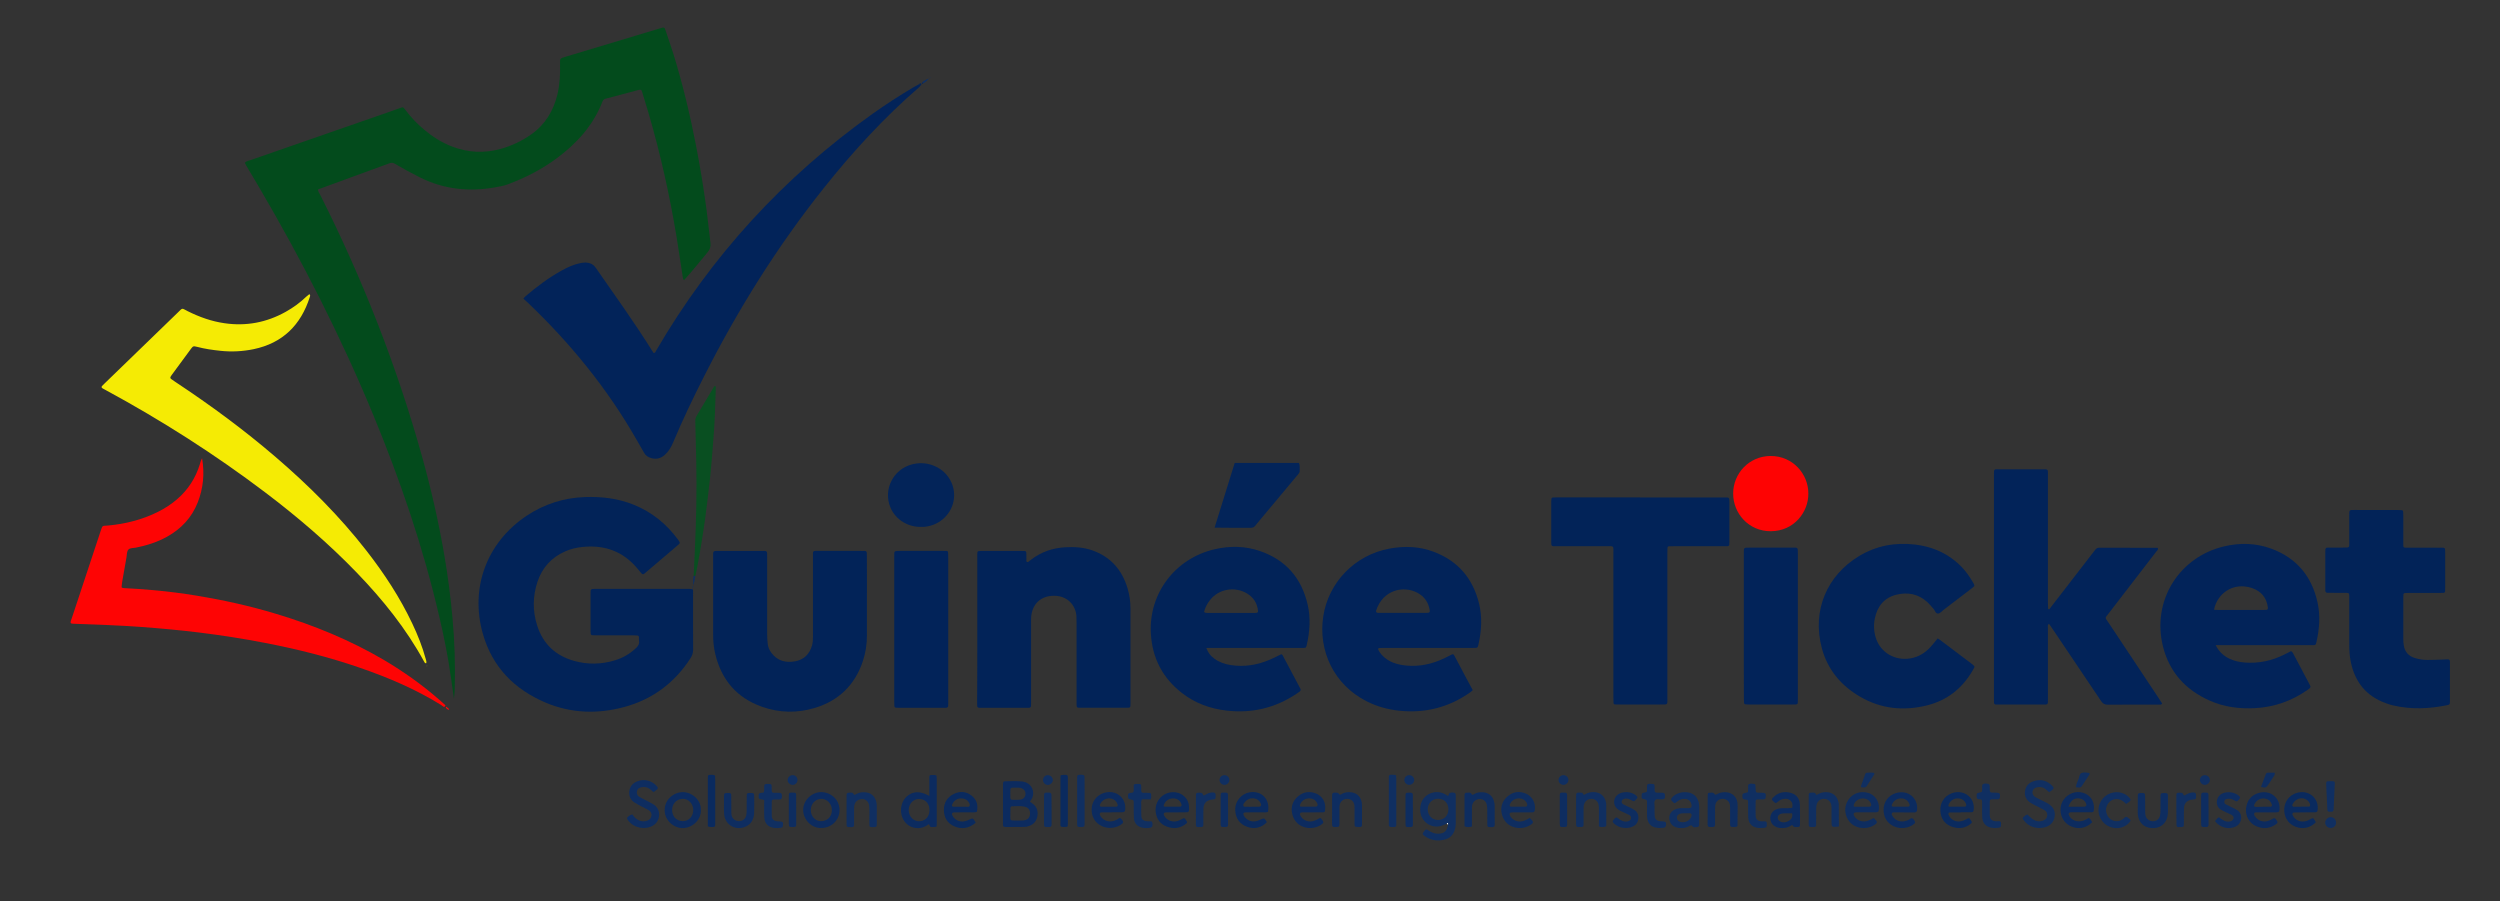 <?xml version="1.0" encoding="utf-8"?>
<!-- Generator: Adobe Illustrator 27.0.0, SVG Export Plug-In . SVG Version: 6.00 Build 0)  -->
<svg version="1.1" id="Calque_1" xmlns="http://www.w3.org/2000/svg" xmlns:xlink="http://www.w3.org/1999/xlink" x="0px" y="0px"
	 viewBox="0 0 391.41 141.1" style="enable-background:new 0 0 391.41 141.1;" xml:space="preserve">
<rect x="0" y="0" width="391.41" height="141.1" fill="#333333" stroke="none"/>
<style type="text/css">
	.st0{fill:#034B1C;}
	.st1{fill:#022358;}
	.st2{fill:#022359;}
	.st3{fill:#F5EB04;}
	.st4{fill:#FE0404;}
	.st5{fill:#FE0303;}
	.st6{fill:#032459;}
	.st7{fill:#094F21;}
	.st8{fill:#102F61;}
	.st9{fill:#0C2B5F;}
	.st10{fill:#0E2D60;}
	.st11{fill:#0A2A5E;}
	.st12{fill:#FFFFFF;}
</style>
<g>
	<path class="st0" d="M49.79,29.67c0.01,0.32,0.2,0.55,0.33,0.81c6.64,13.17,12.01,26.83,15.97,41.04c1.42,5.1,2.6,10.27,3.49,15.49
		c0.54,3.18,0.96,6.37,1.25,9.59c0.34,3.69,0.47,7.39,0.37,11.1c-0.01,0.57-0.05,1.13-0.13,1.71c-0.15-1.07-0.3-2.14-0.45-3.21
		c-0.45-3.26-1.1-6.48-1.85-9.68c-2.52-10.84-6.1-21.33-10.35-31.6c-5.08-12.28-11.11-24.1-17.83-35.56
		c-0.68-1.16-1.37-2.3-2.05-3.46c-0.08-0.14-0.14-0.28-0.21-0.42c0.27-0.29,0.64-0.33,0.97-0.44c7.23-2.52,14.46-5.03,21.69-7.54
		c0.48-0.17,0.96-0.36,1.44-0.51c0.71-0.21,0.58-0.38,1.1,0.3c0.83,1.1,1.78,2.09,2.84,2.98c1.33,1.12,2.77,2.04,4.4,2.67
		c2.5,0.96,5.03,1.08,7.61,0.37c1.74-0.48,3.35-1.25,4.82-2.29c2.18-1.55,3.47-3.7,4.08-6.28c0.37-1.57,0.44-3.16,0.4-4.76
		c-0.02-0.83-0.02-0.83,0.81-1.08c4.86-1.46,9.71-2.92,14.57-4.38c0.21-0.06,0.43-0.13,0.64-0.19c0.23-0.06,0.37,0.04,0.44,0.25
		c0.44,1.33,0.92,2.65,1.33,3.99c1.43,4.67,2.57,9.41,3.5,14.21c0.65,3.32,1.19,6.66,1.64,10.01c0.24,1.74,0.4,3.49,0.62,5.23
		c0.08,0.58-0.07,1.03-0.45,1.48c-1.21,1.44-2.37,2.92-3.68,4.36c-0.19-0.15-0.19-0.37-0.22-0.57c-0.33-2.11-0.63-4.23-0.98-6.34
		c-1.08-6.52-2.53-12.96-4.38-19.3c-0.31-1.07-0.64-2.14-0.97-3.2c-0.13-0.42-0.2-0.46-0.61-0.36c-1.3,0.34-2.59,0.69-3.88,1.04
		c-0.4,0.11-0.8,0.21-1.2,0.31c-0.26,0.06-0.44,0.19-0.54,0.47c-1.45,3.73-4.02,6.55-7.18,8.89c-2.35,1.74-4.93,3.05-7.67,4.07
		c-0.63,0.24-1.3,0.34-1.95,0.46c-4.08,0.73-8.01,0.32-11.75-1.54c-1.34-0.67-2.66-1.39-3.95-2.15c-0.26-0.16-0.5-0.2-0.81-0.09
		c-3.65,1.34-7.31,2.67-10.96,4.01C49.94,29.57,49.87,29.63,49.79,29.67z"/>
	<path class="st1" d="M108.44,92.24c0.11,0.21,0.07,0.44,0.07,0.66c0,2.94-0.01,5.88,0.01,8.81c0,0.51-0.14,0.93-0.41,1.34
		c-2.5,3.87-5.95,6.45-10.4,7.65c-4.13,1.11-8.24,0.99-12.2-0.66c-4.96-2.07-8.45-5.62-9.92-10.84c-2.01-7.1,0.56-14.23,6.83-18.43
		c2.77-1.85,5.84-2.83,9.17-2.95c2.61-0.09,5.16,0.21,7.6,1.19c2.86,1.15,5.16,3.01,6.98,5.5c0.08,0.1,0.15,0.21,0.21,0.32
		c0.07,0.12,0.05,0.25-0.05,0.34c-0.11,0.11-0.24,0.22-0.36,0.32c-1.63,1.39-3.26,2.77-4.89,4.16c-0.07,0.06-0.15,0.12-0.22,0.18
		c-0.15,0.12-0.28,0.1-0.41-0.04c-0.44-0.51-0.85-1.04-1.32-1.51c-2.18-2.19-4.86-2.95-7.88-2.65c-0.96,0.09-1.89,0.31-2.77,0.7
		c-2.14,0.94-3.58,2.53-4.32,4.73c-0.76,2.28-0.79,4.58-0.06,6.87c0.91,2.87,2.86,4.71,5.74,5.53c2.17,0.62,4.35,0.57,6.51-0.1
		c1.21-0.38,2.27-1,3.2-1.87c0.35-0.32,0.58-0.66,0.5-1.17c-0.03-0.19-0.01-0.38-0.02-0.57c0-0.15-0.09-0.24-0.23-0.25
		c-0.25-0.02-0.51-0.03-0.76-0.03c-1.88,0-3.77,0-5.65,0c-0.22,0-0.45-0.01-0.67-0.02c-0.15-0.01-0.22-0.12-0.24-0.25
		c-0.02-0.16-0.02-0.32-0.02-0.48c0-1.95,0-3.9,0-5.84c0-0.13,0-0.26,0.01-0.38c0.01-0.19,0.14-0.27,0.32-0.29
		c0.09-0.01,0.19-0.01,0.29-0.01c4.98,0,9.96,0,14.95,0c0.09,0,0.19,0.03,0.28,0.04c0,0,0.05,0.02,0.05,0.02L108.44,92.24z"/>
	<path class="st2" d="M144.16,13.38c-0.09,0.09-0.17,0.19-0.26,0.28c-5.51,4.76-10.39,10.1-14.92,15.78
		c-7.27,9.12-13.41,18.96-18.68,29.35c-1.75,3.44-3.42,6.92-4.91,10.48c-0.31,0.74-0.72,1.43-1.33,1.97
		c-0.63,0.55-1.34,0.71-2.14,0.47c-0.43-0.13-0.82-0.36-1.05-0.77c-0.39-0.69-0.8-1.38-1.19-2.07c-4.58-8.02-10.35-15.1-17.02-21.46
		c-0.23-0.22-0.47-0.43-0.72-0.66c0.15-0.16,0.24-0.29,0.36-0.39c1.76-1.49,3.59-2.87,5.61-3.99c0.95-0.53,1.94-0.98,3.02-1.19
		c0.35-0.07,0.7-0.1,1.05-0.05c0.52,0.08,0.94,0.29,1.27,0.76c3.02,4.35,6.12,8.65,8.93,13.15c0.05,0.08,0.11,0.16,0.16,0.23
		c0.26,0,0.3-0.22,0.39-0.38c8.61-14.79,19.91-27.12,33.85-37.05c2.11-1.5,4.28-2.9,6.51-4.22c0.27-0.16,0.56-0.31,0.84-0.46
		C143.98,13.23,144.07,13.3,144.16,13.38z"/>
	<path class="st2" d="M320.84,95.39c1.56-2.02,3.12-4.04,4.68-6.06c0.82-1.06,1.64-2.12,2.46-3.18c0.18-0.24,0.36-0.41,0.7-0.4
		c3.03,0.02,6.07,0.02,9.1,0.02c0.02,0,0.04,0.04,0.07,0.06c0.07,0.26-0.15,0.39-0.28,0.56c-2.45,3.19-4.91,6.37-7.36,9.56
		c-0.71,0.93-0.69,0.63-0.04,1.61c2.61,3.94,5.22,7.87,7.84,11.8c0.17,0.26,0.34,0.53,0.5,0.78c-0.14,0.26-0.35,0.17-0.53,0.17
		c-2.65,0.01-5.3-0.01-7.95,0.02c-0.52,0.01-0.81-0.17-1.09-0.59c-2.52-3.77-5.06-7.52-7.59-11.28c-0.17-0.26-0.35-0.51-0.55-0.79
		c-0.27,0.19-0.17,0.43-0.17,0.62c-0.01,2.59,0,5.17,0,7.76c0,1.15,0,2.3,0,3.45c0,0.82,0.06,0.82-0.85,0.81c-1.92,0-3.83,0-5.75,0
		c-0.51,0-1.02,0-1.53,0c-0.18,0-0.3-0.09-0.31-0.28c-0.01-0.22-0.01-0.45-0.01-0.67c0-11.62,0-23.24,0-34.86
		c0-1.18-0.07-1.02,1.02-1.02c2.14-0.01,4.28,0,6.42,0c0.22,0,0.45,0,0.67,0c0.24,0.01,0.34,0.14,0.34,0.37c0,0.29,0,0.57,0,0.86
		c0,6.54,0,13.09,0,19.63c0,0.34,0.02,0.68,0.03,1.02C320.72,95.37,320.78,95.38,320.84,95.39z"/>
	<path class="st2" d="M346.89,101c0.55,1.07,1.27,1.71,2.19,2.14c0.76,0.36,1.57,0.53,2.4,0.59c2.19,0.16,4.25-0.29,6.2-1.27
		c0.17-0.09,0.34-0.18,0.51-0.26c0.17-0.09,0.34-0.17,0.49-0.25c0.19,0.07,0.26,0.2,0.34,0.34c0.85,1.61,1.7,3.21,2.55,4.82
		c0.04,0.08,0.09,0.17,0.13,0.26c0.07,0.17,0.02,0.31-0.12,0.42c-0.1,0.08-0.2,0.15-0.31,0.23c-2.47,1.72-5.19,2.69-8.21,2.85
		c-2.46,0.13-4.85-0.17-7.11-1.18c-3.75-1.67-6.29-4.43-7.3-8.45c-1.81-7.23,2.56-14.04,9.53-15.69c2.51-0.6,5.01-0.54,7.45,0.36
		c3.9,1.45,6.27,4.27,7.19,8.3c0.48,2.12,0.33,4.25-0.16,6.36c-0.09,0.39-0.14,0.43-0.5,0.44c-0.26,0.01-0.51,0-0.77,0
		c-4.44,0-8.88,0-13.31,0C347.74,101,347.39,101,346.89,101z M346.64,95.47c0.22,0.01,0.38,0.02,0.54,0.02c2.42,0,4.84,0,7.26,0
		c0.13,0,0.25,0,0.38-0.01c0.21-0.01,0.27-0.14,0.25-0.32c-0.17-1.56-1.04-2.6-2.48-3.09C349.51,91.04,347.07,93.07,346.64,95.47z"
		/>
	<path class="st2" d="M230.58,108.05c-0.15,0.14-0.26,0.25-0.39,0.34c-3.35,2.37-7.06,3.31-11.14,2.88
		c-1.8-0.19-3.51-0.67-5.12-1.49c-5.13-2.62-7.58-7.94-6.75-13.32c0.8-5.17,4.83-9.55,10.37-10.57c2.37-0.44,4.71-0.35,6.98,0.52
		c3.74,1.43,6.05,4.15,7.02,8.01c0.54,2.15,0.41,4.31-0.07,6.45c-0.12,0.57-0.14,0.57-0.78,0.57c-2.81,0-5.62,0-8.43,0
		c-1.85,0-3.7,0-5.56,0c-0.26,0-0.51,0-0.77,0.02c-0.16,0.01-0.21,0.14-0.15,0.27c0.24,0.5,0.6,0.9,1.02,1.25
		c0.79,0.65,1.71,0.98,2.7,1.14c2.01,0.32,3.95,0.04,5.82-0.71c0.62-0.25,1.21-0.56,1.81-0.86c0.36-0.18,0.41-0.18,0.59,0.16
		c0.65,1.21,1.29,2.42,1.93,3.64C229.98,106.92,230.27,107.48,230.58,108.05z M219.61,95.95C219.61,95.95,219.61,95.95,219.61,95.95
		c0.83,0,1.66,0,2.48,0c0.45,0,0.89,0.01,1.34,0c0.38-0.01,0.47-0.11,0.41-0.45c-0.21-1.21-0.84-2.12-1.92-2.69
		c-2.28-1.21-5.42-0.38-6.45,2.73c-0.09,0.28,0.01,0.41,0.32,0.41C217.06,95.96,218.34,95.95,219.61,95.95z"/>
	<path class="st1" d="M153.01,98.52c0-3.74,0-7.47,0-11.21c0-0.19,0-0.38,0-0.57c0.01-0.44,0.04-0.46,0.51-0.48
		c0.06,0,0.13,0,0.19,0c2.11,0,4.22,0,6.32,0c0.13,0,0.26,0,0.38,0.01c0.19,0.01,0.28,0.12,0.28,0.31c0,0.35,0,0.7,0.01,1.05
		c0,0.12-0.05,0.26,0.08,0.34c0.19,0.11,0.28-0.08,0.4-0.15c0.08-0.05,0.15-0.12,0.23-0.18c1.59-1.23,3.4-1.85,5.4-1.96
		c1.41-0.08,2.81,0.01,4.16,0.47c2.91,1.01,4.71,3.07,5.57,5.98c0.3,1.02,0.45,2.06,0.45,3.12c0,4.98,0.01,9.96,0,14.95
		c0,0.59-0.02,0.6-0.58,0.61c-1.18,0.01-2.36,0-3.54,0c-1.25,0-2.49,0-3.74,0c-0.55,0-0.57-0.03-0.58-0.61c-0.01-0.51,0-1.02,0-1.53
		c0-3.7,0-7.41,0-11.11c0-0.35,0-0.7-0.02-1.05c-0.09-1.72-1.42-3.4-3.87-3.22c-1.85,0.14-3.03,1.37-3.21,3.22
		c-0.03,0.32-0.02,0.64-0.02,0.96c0,4.09,0,8.18,0,12.26c0,0.26,0,0.51-0.01,0.77c-0.01,0.18-0.09,0.3-0.28,0.31
		c-0.16,0.01-0.32,0.01-0.48,0.01c-2.3,0-4.6,0-6.9,0c-0.16,0-0.32,0-0.48-0.01c-0.19-0.01-0.28-0.12-0.29-0.31
		c-0.01-0.22-0.01-0.45-0.01-0.67C153.01,106.06,153.01,102.29,153.01,98.52z"/>
	<path class="st1" d="M188.86,101.45c0.33,0.8,0.63,1.2,1.24,1.65c0.76,0.57,1.62,0.87,2.55,1.02c2.18,0.35,4.26-0.01,6.26-0.88
		c0.58-0.25,1.14-0.55,1.7-0.82c0.17,0.08,0.24,0.23,0.31,0.37c0.84,1.58,1.67,3.16,2.51,4.73c0.04,0.08,0.09,0.17,0.14,0.25
		c0.1,0.19,0.09,0.37-0.09,0.5c-0.18,0.13-0.36,0.27-0.55,0.39c-3.3,2.18-6.91,3.04-10.83,2.6c-2.59-0.29-4.97-1.14-7.04-2.75
		c-3.05-2.37-4.67-5.49-4.88-9.35c-0.34-6.27,3.82-11.75,10-13.17c2.37-0.55,4.76-0.52,7.08,0.28c4.05,1.39,6.51,4.24,7.47,8.38
		c0.49,2.12,0.34,4.25-0.15,6.36c-0.09,0.4-0.12,0.42-0.49,0.43c-0.25,0.01-0.51,0-0.77,0c-4.44,0-8.87,0-13.31,0
		C189.65,101.45,189.3,101.45,188.86,101.45z M188.51,95.82c0.22,0.16,0.38,0.14,0.53,0.14c2.43,0,4.85,0,7.28,0
		c0.13,0,0.26,0.01,0.38-0.01c0.19-0.02,0.28-0.13,0.26-0.32c-0.12-1.2-0.72-2.11-1.73-2.72c-1.91-1.14-4.42-0.71-5.78,1.03
		C189.01,94.5,188.68,95.11,188.51,95.82z"/>
	<path class="st3" d="M48.48,46.09c0.13,0.13,0.07,0.29,0.02,0.43c-1.4,4.37-4.24,7.2-8.8,8.15c-1.7,0.35-3.41,0.44-5.14,0.26
		c-1.24-0.13-2.47-0.3-3.68-0.62c-0.12-0.03-0.25-0.05-0.38-0.08c-0.17-0.03-0.31,0.02-0.42,0.16c-0.06,0.07-0.12,0.15-0.18,0.22
		c-1,1.36-2.01,2.72-3.01,4.09c-0.06,0.08-0.11,0.16-0.16,0.24c-0.1,0.16-0.08,0.3,0.08,0.41c0.23,0.17,0.47,0.33,0.71,0.49
		c5.44,3.6,10.68,7.46,15.63,11.71c5.2,4.46,10.03,9.28,14.24,14.69c2.77,3.56,5.24,7.32,7.17,11.41c0.85,1.79,1.58,3.62,2.1,5.54
		c0.06,0.21,0.15,0.42,0.07,0.65c-0.21,0.04-0.26-0.14-0.33-0.26c-2.82-5.17-6.48-9.71-10.55-13.93
		c-4.42-4.58-9.25-8.71-14.32-12.55C33.6,71.1,25.24,65.77,16.49,61.04c-0.14-0.08-0.28-0.15-0.42-0.23
		c-0.18-0.1-0.22-0.24-0.09-0.38c0.13-0.14,0.27-0.27,0.41-0.41c3.81-3.69,7.61-7.38,11.42-11.06c0.85-0.82,0.58-0.74,1.6-0.23
		c1.81,0.9,3.7,1.58,5.71,1.87c3.4,0.5,6.61-0.1,9.61-1.78c1.18-0.66,2.26-1.44,3.23-2.38c0.14-0.13,0.29-0.24,0.44-0.36
		C48.4,46.07,48.45,46.09,48.48,46.09z"/>
	<path class="st1" d="M135.73,93.53c0,1.98,0,3.96,0,5.94c0,1.38-0.2,2.74-0.64,4.05c-1.24,3.71-3.75,6.17-7.5,7.31
		c-2.77,0.84-5.55,0.79-8.28-0.17c-3.96-1.4-6.36-4.22-7.33-8.28c-0.24-1-0.33-2.02-0.33-3.04c-0.01-4.09,0-8.17,0-12.26
		c0-0.13,0-0.26,0-0.38c0.02-0.36,0.09-0.44,0.46-0.44c1.66-0.01,3.32,0,4.98,0c0.86,0,1.72,0,2.59,0c0.33,0,0.4,0.08,0.42,0.38
		c0.01,0.25,0.01,0.51,0.01,0.77c0,3.99,0,7.98,0,11.97c0,0.48,0.04,0.96,0.09,1.43c0.05,0.52,0.27,0.99,0.57,1.4
		c0.95,1.28,2.28,1.6,3.75,1.32c1.37-0.26,2.24-1.14,2.62-2.5c0.13-0.47,0.14-0.94,0.14-1.42c0-4.09,0-8.17,0-12.26
		c0-0.26,0-0.51,0-0.77c0-0.24,0.14-0.33,0.36-0.33c0.48,0,0.96,0,1.44,0c1.85,0,3.7,0,5.55,0c0.26,0,0.51,0,0.77,0.01
		c0.17,0.01,0.3,0.09,0.31,0.29c0.01,0.26,0.01,0.51,0.01,0.77C135.74,89.38,135.73,91.45,135.73,93.53
		C135.73,93.53,135.73,93.53,135.73,93.53z"/>
	<path class="st1" d="M256.82,77.88c4.28,0,8.56,0,12.84,0c0.26,0,0.51,0,0.77,0.01c0.19,0,0.29,0.1,0.31,0.28
		c0.01,0.16,0.02,0.32,0.02,0.48c0,2.04,0,4.09,0,6.13c0,0.16,0,0.32-0.02,0.48c-0.01,0.14-0.09,0.24-0.24,0.25
		c-0.25,0.01-0.51,0.01-0.77,0.01c-2.55,0-5.11,0-7.66,0c-0.26,0-0.51,0-0.77,0.01c-0.14,0.01-0.23,0.1-0.23,0.24
		c-0.01,0.29-0.02,0.57-0.02,0.86c0,7.5,0,15.01,0,22.51c0,1.29,0.17,1.16-1.18,1.16c-2.08,0-4.15,0-6.23,0
		c-0.26,0-0.51,0-0.77-0.01c-0.14,0-0.24-0.08-0.25-0.23c-0.01-0.29-0.02-0.57-0.02-0.86c0-7.5,0-15.01,0-22.51
		c0-1.34,0.15-1.17-1.17-1.17c-2.49-0.01-4.98,0-7.47,0c-0.26,0-0.51,0-0.77-0.01c-0.18,0-0.3-0.09-0.31-0.28
		c-0.01-0.16-0.01-0.32-0.01-0.48c0-2.04,0-4.09,0-6.13c0-0.16,0-0.32,0.02-0.48c0.01-0.14,0.09-0.24,0.24-0.25
		c0.29-0.01,0.57-0.02,0.86-0.02C248.26,77.88,252.54,77.88,256.82,77.88z"/>
	<path class="st1" d="M303.37,99.95c0.18,0.12,0.32,0.2,0.44,0.29c1.63,1.23,3.26,2.46,4.89,3.69c0.13,0.1,0.25,0.2,0.36,0.31
		c0.06,0.06,0.11,0.15,0.04,0.26c-0.07,0.11-0.11,0.23-0.18,0.34c-1.62,2.87-4,4.79-7.19,5.59c-3.67,0.92-7.23,0.57-10.54-1.37
		c-2.96-1.73-5.05-4.22-5.95-7.55c-1.6-5.97,0.84-11.43,5.79-14.43c2.72-1.65,5.68-2.19,8.82-1.82c2.34,0.28,4.45,1.09,6.28,2.59
		c1.15,0.94,2.06,2.08,2.79,3.37c0.28,0.5,0.28,0.51-0.16,0.85c-1.34,1.03-2.69,2.05-4.03,3.08c-0.13,0.1-0.25,0.2-0.38,0.29
		c-0.31,0.22-0.58,0.62-0.94,0.62c-0.39-0.01-0.48-0.53-0.74-0.8c-0.33-0.35-0.63-0.73-0.98-1.04c-1.37-1.23-3-1.54-4.74-1.12
		c-1.94,0.46-3.03,1.81-3.42,3.72c-0.21,1.04-0.16,2.1,0.18,3.12c0.74,2.25,2.98,3.54,5.38,3.14c1.29-0.22,2.32-0.86,3.18-1.81
		C302.64,100.87,302.97,100.44,303.37,99.95z"/>
	<path class="st1" d="M372.08,79.85c1.09,0,2.17,0,3.26,0c0.22,0,0.45,0,0.67,0.02c0.14,0.01,0.23,0.1,0.24,0.25
		c0.01,0.25,0.02,0.51,0.02,0.76c0,1.47,0,2.94,0,4.41c0,0.41,0.04,0.45,0.44,0.45c1.72,0.01,3.45,0,5.17,0.01
		c0.99,0,0.95-0.11,0.95,0.91c0,1.79,0,3.58,0,5.36c0,0.19-0.01,0.38-0.02,0.57c-0.01,0.15-0.11,0.22-0.25,0.23
		c-0.22,0.01-0.45,0.01-0.67,0.01c-1.56,0-3.13,0-4.69,0c-0.22,0-0.45,0.01-0.67,0.02c-0.15,0.01-0.23,0.1-0.24,0.24
		c-0.01,0.19-0.02,0.38-0.02,0.57c0,2.11,0,4.22,0,6.32c0,0.38,0.02,0.77,0.09,1.14c0.18,0.96,0.75,1.6,1.69,1.89
		c0.64,0.2,1.31,0.31,1.98,0.31c0.83,0,1.66-0.03,2.49-0.06c0.22-0.01,0.45-0.03,0.67-0.03c0.27,0,0.36,0.08,0.38,0.31
		c0,0.03,0,0.06,0,0.1c0,2.08,0,4.15,0,6.23c0,0.39-0.06,0.46-0.4,0.53c-2.85,0.58-5.7,0.71-8.55,0.03
		c-0.34-0.08-0.68-0.19-1.01-0.31c-3.15-1.11-4.95-3.36-5.58-6.6c-0.17-0.85-0.22-1.71-0.22-2.57c0-2.33,0-4.66,0-6.99
		c0-0.22,0-0.45,0-0.67c-0.01-0.41-0.06-0.46-0.43-0.47c-0.41-0.01-0.83,0-1.25,0c-0.57,0-1.15,0-1.72-0.01
		c-0.23,0-0.35-0.12-0.35-0.36c0-0.35,0-0.7,0-1.05c0-1.56,0-3.13,0-4.69c0-0.22,0-0.45,0.01-0.67c0.01-0.19,0.12-0.3,0.3-0.3
		c0.77-0.01,1.53,0,2.3-0.01c1.3-0.01,1.13,0.14,1.14-1.1c0.01-1.34,0-2.68,0-4.02c0-0.77-0.02-0.77,0.81-0.77
		C369.78,79.86,370.93,79.85,372.08,79.85z"/>
	<path class="st4" d="M11.06,97.54c-0.04-0.26,0.09-0.49,0.17-0.72c1.5-4.54,3.01-9.08,4.51-13.63c0.34-1.02,0.25-0.83,1.17-0.91
		c2.73-0.25,5.34-0.91,7.8-2.13c1.09-0.54,2.1-1.2,3.03-2c1.71-1.48,2.89-3.31,3.55-5.47c0.09-0.3,0.15-0.61,0.35-0.93
		c0.41,2.4,0.19,4.69-0.68,6.91c-0.94,2.39-2.59,4.14-4.82,5.38c-1.52,0.84-3.16,1.36-4.86,1.7c-0.4,0.08-0.9,0.02-1.17,0.3
		c-0.27,0.28-0.23,0.77-0.3,1.18c-0.22,1.29-0.46,2.58-0.68,3.87c-0.04,0.25-0.06,0.51-0.09,0.76c-0.01,0.12,0.07,0.17,0.16,0.2
		c0.09,0.02,0.19,0.02,0.28,0.03c1.56,0.07,3.12,0.19,4.68,0.33c2.23,0.2,4.44,0.49,6.65,0.85c4.19,0.69,8.33,1.61,12.4,2.84
		c5.92,1.78,11.6,4.11,16.94,7.25c3.06,1.81,5.94,3.86,8.62,6.2c0.19,0.17,0.39,0.33,0.57,0.51c0.15,0.15,0.49,0.34,0.37,0.5
		c-0.2,0.27-0.44-0.05-0.62-0.17c-4.01-2.49-8.32-4.32-12.76-5.85c-4.83-1.67-9.78-2.91-14.8-3.88c-3.45-0.67-6.92-1.21-10.4-1.64
		c-2.98-0.36-5.97-0.64-8.96-0.86c-3.5-0.26-7.02-0.37-10.53-0.5C11.43,97.64,11.23,97.68,11.06,97.54z"/>
	<path class="st2" d="M273.02,97.98c0-3.8,0-7.59,0-11.39c0-0.87-0.02-0.85,0.83-0.85c2.27,0,4.53,0,6.8,0c0.16,0,0.32,0,0.48,0
		c0.24,0,0.33,0.15,0.34,0.36c0.01,0.16,0.01,0.32,0.01,0.48c0,7.63,0,15.25,0,22.88c0,0.9,0.05,0.84-0.81,0.84
		c-2.27,0-4.53,0-6.8,0c-0.19,0-0.38,0-0.57-0.02c-0.14-0.01-0.24-0.11-0.25-0.24c-0.02-0.25-0.02-0.51-0.02-0.77
		C273.01,105.51,273.02,101.75,273.02,97.98z"/>
	<path class="st2" d="M148.46,98.56c0,3.77,0,7.53,0,11.3c0,1.07,0.06,0.95-1,0.96c-2.17,0-4.34,0-6.51,0c-0.22,0-0.45,0-0.67-0.02
		c-0.14-0.01-0.24-0.1-0.25-0.24c-0.02-0.19-0.02-0.38-0.02-0.57c0-7.63,0-15.25,0-22.88c0-0.83-0.06-0.86,0.82-0.86
		c2.3,0.01,4.6,0,6.89,0c0.16,0,0.32,0,0.48,0.01c0.15,0.01,0.23,0.09,0.24,0.24c0.01,0.29,0.02,0.57,0.02,0.86
		C148.46,91.09,148.46,94.83,148.46,98.56z"/>
	<path class="st5" d="M283.12,77.26c0.04,2.92-2.25,5.9-5.88,5.91c-3.46,0.01-5.9-2.79-5.89-5.91c0.01-3.13,2.48-5.84,5.84-5.87
		C280.71,71.37,283.14,74.25,283.12,77.26z"/>
	<path class="st6" d="M190.16,82.61c1.08-3.46,2.1-6.77,3.15-10.13c3.37,0,6.71,0,10.06,0c0.19,0.43,0.09,0.85,0.11,1.26
		c0.01,0.17-0.06,0.31-0.17,0.44c-0.1,0.12-0.21,0.24-0.31,0.37c-2.08,2.49-4.17,4.99-6.25,7.48c-0.08,0.1-0.17,0.19-0.24,0.3
		c-0.17,0.22-0.38,0.3-0.66,0.3c-1.12-0.01-2.23,0-3.35,0C191.76,82.61,191.03,82.61,190.16,82.61z"/>
	<path class="st6" d="M144.23,82.49c-1.89,0.05-3.96-0.97-4.83-3.06c-1.15-2.79,0.44-5.95,3.36-6.72c1.15-0.3,2.27-0.25,3.38,0.18
		c2.02,0.77,3.32,2.7,3.24,4.83c-0.08,2.05-1.48,3.89-3.52,4.53C145.32,82.42,144.76,82.52,144.23,82.49z"/>
	<path class="st7" d="M108.6,90.17c0.06-1.34,0.12-2.67,0.19-4.01c0.21-4.62,0.32-9.25,0.22-13.88c-0.04-2.07-0.1-4.15-0.15-6.22
		c-0.01-0.32,0.01-0.62,0.19-0.92c0.91-1.5,1.79-3.02,2.69-4.52c0.05-0.08,0.12-0.14,0.17-0.21c0.18,0.05,0.16,0.19,0.16,0.31
		c-0.07,2.74-0.17,5.49-0.39,8.22c-0.15,1.84-0.28,3.69-0.47,5.53c-0.24,2.25-0.51,4.5-0.81,6.74c-0.36,2.59-0.78,5.17-1.27,7.74
		c-0.08,0.41-0.17,0.81-0.26,1.21C108.78,90.17,108.69,90.17,108.6,90.17z"/>
	<path class="st8" d="M226.51,128.95c-0.29,0.12-0.58,0.27-0.88,0.36c-1.59,0.44-3.14-0.66-3.27-2.3c-0.1-1.29,0.48-2.35,1.57-2.79
		c0.75-0.3,1.49-0.27,2.22,0.07c0.2,0.09,0.38,0.23,0.56,0.34c0.16-0.14,0.08-0.42,0.29-0.49c0.24-0.08,0.5-0.08,0.75,0
		c0.07,0.02,0.12,0.13,0.15,0.21c0.03,0.09,0.02,0.19,0.02,0.28c0,1.43,0,2.87,0,4.3c0,0.32-0.05,0.63-0.14,0.94
		c-0.23,0.8-0.75,1.35-1.53,1.56c-1.2,0.33-2.34,0.14-3.34-0.64c-0.19-0.15-0.22-0.28-0.06-0.48c0.13-0.17,0.22-0.39,0.49-0.47
		c0.2,0.12,0.41,0.25,0.63,0.37c0.4,0.22,0.82,0.34,1.28,0.32c0.9-0.04,1.31-0.45,1.46-1.42c0-0.08,0.03-0.19-0.01-0.24
		C226.63,128.8,226.57,128.9,226.51,128.95z M225.16,125.05c-0.92,0-1.62,0.7-1.63,1.64c-0.01,0.99,0.71,1.72,1.67,1.69
		c0.93-0.03,1.57-0.73,1.57-1.69C226.76,125.73,226.1,125.05,225.16,125.05z"/>
	<path class="st9" d="M161.25,125.52c0.14,0.1,0.26,0.19,0.39,0.28c0.75,0.53,0.93,1.28,0.75,2.11c-0.18,0.83-0.76,1.3-1.57,1.5
		c-0.12,0.03-0.25,0.05-0.38,0.05c-0.96,0.01-1.91,0.02-2.87,0.02c-0.16,0-0.31-0.03-0.44-0.05c-0.14-0.21-0.1-0.4-0.1-0.59
		c0-1.95,0-3.89,0-5.84c0-0.13,0-0.26,0.01-0.38c0.01-0.19,0.1-0.3,0.29-0.3c0.89,0,1.79-0.07,2.68,0.03
		c1.62,0.18,2.14,1.8,1.46,2.83C161.4,125.28,161.34,125.39,161.25,125.52z M159.29,128.47c0,0,0-0.01,0-0.01
		c0.32,0,0.64,0.03,0.95-0.01c0.64-0.06,1.01-0.45,1.03-1.04c0.02-0.63-0.27-1.01-0.93-1.13c-0.63-0.12-1.27-0.06-1.9-0.04
		c-0.14,0.01-0.24,0.11-0.24,0.24c-0.01,0.48-0.01,0.95-0.02,1.43c-0.01,0.48,0.06,0.56,0.54,0.55
		C158.91,128.46,159.1,128.47,159.29,128.47z M158.18,124.23c0.01,1.1-0.12,0.99,1.03,0.99c0.22,0,0.45,0,0.66-0.05
		c0.42-0.09,0.69-0.47,0.69-0.9c0-0.41-0.21-0.7-0.62-0.86c-0.27-0.11-0.56-0.09-0.84-0.09
		C158.12,123.31,158.18,123.24,158.18,124.23z"/>
	<path class="st9" d="M145.5,124.62c0-1.03,0-1.95,0-2.86c0-0.39,0.04-0.42,0.45-0.42c0.22,0,0.45-0.05,0.68,0.11
		c0.01,0.16,0.03,0.35,0.03,0.54c0,2.26,0,4.52,0,6.78c0,0.16-0.01,0.32-0.01,0.48c0,0.11-0.07,0.2-0.16,0.21
		c-0.22,0.03-0.44,0.02-0.66,0.03c-0.3,0.01-0.22-0.35-0.44-0.45c-0.53,0.43-1.14,0.65-1.84,0.61c-0.6-0.03-1.12-0.24-1.56-0.63
		c-1.23-1.08-1.23-3.27,0.01-4.35c0.76-0.66,1.65-0.78,2.59-0.46C144.87,124.28,145.11,124.43,145.5,124.62z M145.52,126.87
		c0.01-0.81-0.36-1.42-1.02-1.67c-0.87-0.33-1.76,0.07-2.1,0.95c-0.36,0.93,0.06,1.98,0.92,2.32
		C144.3,128.86,145.52,128.23,145.52,126.87z"/>
	<path class="st8" d="M320.83,124.03c-0.27-0.22-0.45-0.4-0.66-0.55c-0.42-0.29-0.9-0.32-1.38-0.18c-0.62,0.19-0.79,0.96-0.29,1.37
		c0.27,0.22,0.6,0.36,0.91,0.52c0.51,0.26,1.05,0.46,1.51,0.81c0.48,0.37,0.77,0.83,0.79,1.46c0.02,1.02-0.57,1.83-1.61,2.08
		c-1.26,0.3-2.53-0.09-3.3-1.18c-0.16-0.22-0.16-0.32,0.05-0.48c0.17-0.13,0.31-0.32,0.59-0.35c0.21,0.2,0.42,0.44,0.67,0.63
		c0.54,0.41,1.14,0.56,1.8,0.3c0.35-0.14,0.58-0.38,0.61-0.78c0.03-0.35-0.09-0.63-0.39-0.81c-0.3-0.18-0.62-0.33-0.93-0.5
		c-0.42-0.22-0.86-0.41-1.27-0.67c-0.68-0.43-1.01-1.06-0.88-1.87c0.12-0.81,0.63-1.3,1.39-1.54c1.11-0.35,2.07-0.08,2.88,0.76
		c0.28,0.29,0.26,0.41-0.07,0.69C321.12,123.84,320.99,123.92,320.83,124.03z"/>
	<path class="st10" d="M99.02,127.52c0.13,0.15,0.28,0.41,0.5,0.59c0.55,0.46,1.18,0.62,1.87,0.35c0.35-0.14,0.57-0.4,0.61-0.79
		c0.04-0.35-0.12-0.63-0.41-0.81c-0.33-0.2-0.68-0.35-1.01-0.53c-0.42-0.23-0.86-0.43-1.25-0.69c-0.65-0.43-0.9-1.05-0.8-1.82
		c0.1-0.74,0.56-1.2,1.21-1.48c1.09-0.46,2.36-0.13,3.12,0.78c0.19,0.22,0.17,0.35-0.07,0.55c-0.15,0.12-0.31,0.22-0.48,0.35
		c-0.2-0.17-0.38-0.35-0.58-0.5c-0.41-0.3-0.88-0.36-1.37-0.25c-0.34,0.08-0.58,0.27-0.64,0.63c-0.06,0.34,0.03,0.65,0.33,0.83
		c0.33,0.2,0.67,0.36,1.01,0.54c0.42,0.22,0.86,0.42,1.26,0.68c0.68,0.44,0.96,1.09,0.85,1.89c-0.11,0.76-0.55,1.27-1.24,1.57
		c-0.98,0.43-2.68,0.33-3.66-1.06c-0.14-0.2-0.13-0.33,0.07-0.49C98.5,127.74,98.65,127.55,99.02,127.52z"/>
	<path class="st10" d="M239.49,128.06c0.74,0.64,0.67,0.8-0.12,1.23c-1.42,0.79-3.87,0.31-4.28-2.04c-0.18-1.06,0.19-1.96,1.02-2.63
		c0.84-0.68,1.8-0.79,2.79-0.37c0.97,0.4,1.54,1.44,1.41,2.49c-0.05,0.41-0.17,0.45-0.48,0.45c-0.96,0-1.91,0-2.87,0
		c-0.16,0-0.32,0.01-0.47,0.04c-0.1,0.02-0.15,0.13-0.14,0.22c0.02,0.12,0.05,0.25,0.12,0.36c0.39,0.63,1.15,0.93,1.91,0.76
		C238.8,128.48,239.14,128.25,239.49,128.06z M237.7,126.3C237.7,126.3,237.7,126.3,237.7,126.3c0.38,0.01,0.76,0.01,1.14,0
		c0.22-0.01,0.32-0.18,0.26-0.39c-0.03-0.09-0.05-0.19-0.1-0.27c-0.33-0.5-0.81-0.69-1.39-0.63c-0.58,0.06-1.1,0.49-1.24,1.02
		c-0.04,0.14,0.04,0.26,0.19,0.26C236.94,126.3,237.32,126.3,237.7,126.3z"/>
	<path class="st9" d="M205.44,127.19c-0.51,0-1.02,0-1.53,0c-0.46,0-0.44,0.29-0.28,0.57c0.36,0.64,1.13,0.98,1.89,0.81
		c0.28-0.06,0.55-0.17,0.79-0.32c0.42-0.26,0.46-0.26,0.8,0.27c0.1,0.16,0.11,0.29-0.03,0.42c-1.39,1.23-4.17,0.9-4.75-1.44
		c-0.28-1.11,0.03-2.1,0.92-2.84c0.83-0.69,1.78-0.82,2.78-0.43c0.93,0.36,1.67,1.35,1.41,2.74c-0.03,0.15-0.14,0.21-0.27,0.21
		C206.59,127.18,206.02,127.18,205.44,127.19C205.44,127.18,205.44,127.18,205.44,127.19z M204.85,126.3
		C204.85,126.31,204.85,126.31,204.85,126.3c0.35,0.01,0.7,0.01,1.05,0c0.37-0.01,0.49-0.23,0.32-0.56
		c-0.28-0.55-0.74-0.76-1.33-0.74c-0.63,0.02-1.15,0.42-1.36,1.03c-0.05,0.15,0.02,0.26,0.17,0.27
		C204.09,126.31,204.47,126.3,204.85,126.3z"/>
	<path class="st10" d="M293.33,128.06c0.74,0.64,0.68,0.79-0.1,1.23c-1.42,0.79-3.87,0.32-4.29-2.03c-0.32-1.76,1.23-3.69,3.45-3.15
		c1.13,0.27,1.87,1.35,1.79,2.52c-0.03,0.45-0.13,0.55-0.58,0.55c-0.8,0.01-1.6,0-2.39,0c-0.22,0-0.45-0.01-0.67,0.01
		c-0.32,0.02-0.42,0.23-0.26,0.52c0.35,0.65,1.11,1.01,1.86,0.87c0.25-0.05,0.49-0.15,0.72-0.25
		C293.03,128.26,293.18,128.15,293.33,128.06z M291.55,126.3C291.55,126.3,291.55,126.3,291.55,126.3c0.35,0.01,0.7,0.02,1.05,0.01
		c0.34-0.01,0.45-0.19,0.32-0.49c-0.01-0.03-0.02-0.06-0.03-0.09c-0.26-0.52-0.8-0.78-1.43-0.71c-0.58,0.07-1.1,0.49-1.23,1.03
		c-0.03,0.14,0.04,0.25,0.19,0.26C290.79,126.3,291.17,126.3,291.55,126.3z"/>
	<path class="st9" d="M327.02,128.06c0.3,0.16,0.41,0.42,0.54,0.67c-0.87,0.9-2.07,1.16-3.23,0.68c-1.1-0.45-1.76-1.49-1.73-2.72
		c0.03-1.15,0.77-2.14,1.87-2.53c0.56-0.2,1.13-0.2,1.69-0.03c1.04,0.32,1.68,1.19,1.68,2.3c0,0.84-0.08,0.74-0.75,0.74
		c-0.93,0-1.85,0.01-2.78,0c-0.48,0-0.53,0.25-0.31,0.62c0.4,0.66,1.2,0.94,2.01,0.74C326.39,128.45,326.7,128.23,327.02,128.06z
		 M323.85,126.31c0.84,0,1.61,0.01,2.37,0c0.42,0,0.54-0.24,0.34-0.62c-0.22-0.39-0.55-0.61-0.99-0.68
		C324.76,124.89,324.17,125.3,323.85,126.31z"/>
	<path class="st9" d="M174.06,127.19c-0.54,0-1.08-0.01-1.63,0c-0.21,0-0.31,0.21-0.22,0.41c0.33,0.71,1.1,1.12,1.9,0.98
		c0.31-0.05,0.62-0.16,0.89-0.34c0.13-0.08,0.26-0.24,0.42-0.14c0.22,0.14,0.36,0.36,0.42,0.61c0.02,0.07-0.07,0.18-0.13,0.24
		c-0.82,0.72-2.22,0.89-3.24,0.37c-1.08-0.54-1.58-1.46-1.56-2.64c0.02-1.16,0.77-2.16,1.88-2.52c1.91-0.62,3.54,0.74,3.38,2.56
		c-0.03,0.35-0.12,0.44-0.48,0.45c-0.54,0.01-1.08,0-1.63,0C174.06,127.19,174.06,127.19,174.06,127.19z M173.57,126.31
		C173.57,126.31,173.57,126.31,173.57,126.31c0.38,0,0.76,0.01,1.14,0c0.24-0.01,0.33-0.16,0.26-0.38
		c-0.15-0.46-0.46-0.75-0.92-0.88c-0.76-0.21-1.54,0.2-1.85,0.95c-0.06,0.15,0.05,0.31,0.23,0.31
		C172.81,126.31,173.19,126.31,173.57,126.31z"/>
	<path class="st9" d="M354.77,127.19c-0.48,0-0.96,0-1.44,0c-0.15,0-0.33-0.03-0.4,0.16c-0.07,0.17,0.03,0.31,0.11,0.44
		c0.41,0.64,1.14,0.95,1.9,0.78c0.31-0.07,0.6-0.2,0.88-0.37c0.29-0.18,0.33-0.15,0.54,0.12c0.06,0.08,0.11,0.16,0.16,0.24
		c0.11,0.17,0.04,0.32-0.09,0.42c-1.01,0.76-2.11,0.87-3.24,0.35c-1.05-0.48-1.66-1.59-1.54-2.74c0.12-1.19,0.74-2.04,1.88-2.41
		c1.89-0.61,3.47,0.72,3.37,2.48c-0.03,0.44-0.1,0.52-0.59,0.53C355.79,127.19,355.28,127.18,354.77,127.19
		C354.77,127.18,354.77,127.19,354.77,127.19z M354.2,126.31C354.2,126.31,354.2,126.31,354.2,126.31c0.41,0,0.82,0,1.23,0
		c0.24-0.01,0.32-0.16,0.25-0.38c-0.15-0.46-0.47-0.75-0.92-0.87c-0.76-0.21-1.54,0.2-1.84,0.96c-0.06,0.15,0.05,0.3,0.23,0.31
		C353.51,126.31,353.85,126.31,354.2,126.31z"/>
	<path class="st9" d="M298.06,127.19c-0.54,0-1.08-0.01-1.63,0c-0.22,0-0.32,0.21-0.22,0.41c0.33,0.71,1.1,1.12,1.89,0.99
		c0.31-0.05,0.62-0.16,0.89-0.33c0.13-0.08,0.25-0.24,0.42-0.14c0.23,0.13,0.36,0.36,0.42,0.61c0.02,0.07-0.06,0.18-0.13,0.24
		c-0.81,0.72-2.21,0.89-3.24,0.38c-1.08-0.54-1.58-1.46-1.56-2.64c0.02-1.16,0.76-2.17,1.87-2.52c1.97-0.64,3.6,0.82,3.37,2.65
		c-0.03,0.22-0.14,0.35-0.37,0.36c-0.57,0.01-1.15,0-1.72,0C298.06,127.18,298.06,127.19,298.06,127.19z M297.49,126.29
		C297.49,126.3,297.49,126.3,297.49,126.29c0.41,0.01,0.82,0.02,1.23,0.01c0.23-0.01,0.32-0.17,0.23-0.39
		c-0.23-0.6-0.67-0.9-1.3-0.91c-0.67,0-1.23,0.38-1.45,1.01c-0.04,0.11-0.03,0.27,0.15,0.28
		C296.73,126.3,297.11,126.29,297.49,126.29z"/>
	<path class="st11" d="M198.52,127.1c-0.3,0.14-0.63,0.08-0.94,0.08c-0.86,0.01-1.72,0-2.58,0.01c-0.33,0-0.42,0.2-0.25,0.51
		c0.36,0.66,1.1,1.02,1.85,0.88c0.25-0.05,0.49-0.14,0.72-0.25c0.62-0.28,0.61-0.29,0.98,0.3c0.02,0.03,0.03,0.06,0.04,0.09
		c-0.81,0.88-1.98,1.16-3.13,0.71c-1.12-0.43-1.72-1.26-1.81-2.47c-0.11-1.56,1.02-2.7,2.23-2.91
		C197.53,123.73,198.9,125.16,198.52,127.1z M195.99,126.31C195.99,126.31,195.99,126.31,195.99,126.31c0.38,0,0.76,0,1.14-0.01
		c0.27-0.01,0.39-0.19,0.29-0.44c-0.41-1.02-1.76-1.2-2.49-0.31c-0.15,0.18-0.39,0.4-0.23,0.66c0.1,0.17,0.35,0.08,0.53,0.09
		C195.49,126.32,195.74,126.31,195.99,126.31z"/>
	<path class="st11" d="M184.21,127.19c-0.54,0-1.08-0.01-1.63,0c-0.39,0.01-0.49,0.21-0.28,0.56c0.38,0.65,1.13,0.98,1.88,0.83
		c0.31-0.06,0.6-0.19,0.88-0.35c0.35-0.21,0.39-0.19,0.6,0.13c0.05,0.08,0.1,0.16,0.15,0.24c0.09,0.13,0.03,0.25-0.07,0.33
		c-0.92,0.76-1.96,0.9-3.05,0.49c-1.04-0.39-1.62-1.18-1.75-2.3c-0.21-1.8,1.3-3.31,3.13-3.07c1.12,0.15,2.02,1.05,2.08,2.16
		c0.06,1.04,0.02,0.97-0.9,0.97C184.91,127.18,184.56,127.18,184.21,127.19C184.21,127.18,184.21,127.19,184.21,127.19z M183.64,125
		c-0.67,0.01-1.21,0.4-1.43,1.04c-0.05,0.15,0.03,0.26,0.18,0.26c0.79,0.01,1.58,0.01,2.37,0c0.16,0,0.27-0.17,0.23-0.33
		C184.82,125.36,184.32,124.99,183.64,125z"/>
	<path class="st11" d="M152.76,128.81c-1.05,0.89-2.17,1.07-3.35,0.56c-1.06-0.46-1.6-1.32-1.63-2.49
		c-0.03-1.17,0.49-2.04,1.52-2.56c0.95-0.48,1.93-0.44,2.8,0.23c0.84,0.65,1.08,1.53,0.84,2.55c-0.4,0.15-0.78,0.08-1.16,0.08
		c-0.77,0.01-1.53,0-2.3,0.01c-0.47,0-0.54,0.21-0.3,0.61c0.37,0.61,1.1,0.93,1.81,0.79c0.25-0.05,0.49-0.14,0.72-0.25
		c0.61-0.28,0.61-0.29,0.98,0.31C152.7,128.67,152.71,128.71,152.76,128.81z M150.37,125c-0.52,0.03-0.98,0.32-1.26,0.88
		c-0.14,0.28-0.07,0.42,0.23,0.43c0.66,0.01,1.33,0.01,1.99,0c0.17,0,0.4,0.07,0.48-0.17c0.07-0.2-0.04-0.37-0.14-0.53
		C151.39,125.17,150.98,124.99,150.37,125z"/>
	<path class="st11" d="M362.58,128.73c-0.87,0.91-2.1,1.16-3.25,0.68c-1.1-0.46-1.74-1.48-1.7-2.74c0.04-1.15,0.77-2.15,1.89-2.51
		c1.89-0.6,3.49,0.76,3.35,2.5c-0.04,0.44-0.08,0.51-0.5,0.52c-0.57,0.01-1.15,0-1.72,0.01c-0.51,0-1.02,0-1.53,0.02
		c-0.16,0-0.26,0.19-0.2,0.34c0.31,0.77,1.09,1.2,1.94,1.04c0.35-0.06,0.66-0.21,0.97-0.39c0.28-0.17,0.32-0.15,0.53,0.14
		C362.44,128.46,362.51,128.6,362.58,128.73z M360.26,126.31c0-0.01,0-0.01,0-0.02c0.41,0,0.82,0.01,1.23,0
		c0.15,0,0.2-0.13,0.19-0.27c-0.01-0.09-0.03-0.19-0.07-0.27c-0.52-1.01-1.91-1.03-2.57-0.02c-0.08,0.13-0.19,0.27-0.13,0.44
		c0.07,0.2,0.26,0.13,0.4,0.14C359.63,126.32,359.95,126.31,360.26,126.31z"/>
	<path class="st11" d="M306.98,127.2c-0.57,0-1.15,0-1.72,0c-0.16,0-0.26,0.19-0.19,0.35c0.31,0.77,1.09,1.19,1.94,1.03
		c0.31-0.06,0.61-0.18,0.89-0.34c0.39-0.22,0.42-0.2,0.66,0.18c0.03,0.05,0.06,0.11,0.1,0.16c0.09,0.13,0.06,0.24-0.04,0.33
		c-0.84,0.74-1.82,0.89-2.86,0.58c-1.07-0.32-1.74-1.06-1.93-2.16c-0.24-1.42,0.46-2.67,1.76-3.14c1.8-0.65,3.63,0.6,3.42,2.57
		c-0.03,0.31-0.1,0.41-0.4,0.41c-0.54,0.01-1.08,0-1.63,0C306.98,127.19,306.98,127.19,306.98,127.2z M306.49,125
		c-0.67,0.01-1.21,0.4-1.43,1.04c-0.05,0.15,0.03,0.26,0.18,0.26c0.79,0.01,1.58,0.01,2.37,0c0.16,0,0.27-0.17,0.23-0.33
		C307.67,125.36,307.16,124.99,306.49,125z"/>
	<path class="st8" d="M266.03,127.61c0,0.51,0,1.02,0,1.53c0,0.25-0.14,0.34-0.35,0.35c-0.22,0.01-0.53,0.1-0.64-0.07
		c-0.21-0.3-0.36-0.22-0.6-0.08c-0.51,0.32-1.09,0.36-1.66,0.27c-0.64-0.1-1.14-0.4-1.35-1.05c-0.24-0.72,0.04-1.43,0.71-1.78
		c0.31-0.16,0.65-0.24,1.01-0.25c0.45,0,0.89,0,1.34-0.01c0.27-0.01,0.38-0.17,0.35-0.44c-0.08-0.72-0.55-1.04-1.26-1
		c-0.43,0.02-0.78,0.23-1.11,0.51c-0.27,0.23-0.32,0.21-0.55-0.02c-0.07-0.07-0.14-0.13-0.2-0.21c-0.11-0.14-0.11-0.28,0.01-0.43
		c0.89-1.08,2.46-1.06,3.23-0.65c0.51,0.27,0.81,0.69,0.97,1.24c0.14,0.5,0.1,1.01,0.11,1.52
		C266.04,127.22,266.03,127.42,266.03,127.61C266.03,127.61,266.03,127.61,266.03,127.61z M264,127.33c-0.31,0.02-0.66-0.04-1,0.08
		c-0.26,0.09-0.43,0.27-0.46,0.55c-0.03,0.29,0.14,0.57,0.42,0.68c0.58,0.24,1.36,0.01,1.69-0.51c0.13-0.21,0.29-0.47,0.13-0.71
		c-0.11-0.16-0.35-0.08-0.54-0.09C264.16,127.33,264.1,127.33,264,127.33z"/>
	<path class="st9" d="M109.73,126.82c0.07,1.58-1.39,2.84-2.87,2.83c-1.33-0.01-2.8-1.15-2.8-2.81c-0.01-1.7,1.48-2.84,2.88-2.82
		C108.33,124.03,109.79,125.23,109.73,126.82z M108.54,126.83c0-0.98-0.73-1.78-1.65-1.76c-1.08,0.03-1.66,0.88-1.66,1.74
		c-0.01,0.85,0.53,1.71,1.64,1.75C107.81,128.6,108.54,127.81,108.54,126.83z"/>
	<path class="st9" d="M128.62,129.63c-1.59,0.08-2.84-1.35-2.87-2.73c-0.04-1.68,1.42-2.88,2.82-2.89c1.26-0.01,2.88,0.97,2.87,2.84
		C131.43,128.4,130.19,129.62,128.62,129.63z M130.24,126.85c0.01-0.99-0.71-1.76-1.63-1.78c-0.92-0.01-1.66,0.76-1.67,1.74
		c-0.01,0.98,0.7,1.78,1.63,1.76C129.64,128.55,130.26,127.73,130.24,126.85z"/>
	<path class="st9" d="M280.59,126.46c0.11-0.46,0.06-0.86-0.31-1.15c-0.41-0.32-0.88-0.31-1.36-0.14c-0.34,0.12-0.57,0.39-0.86,0.57
		c-0.07-0.03-0.14-0.04-0.19-0.07c-0.58-0.49-0.61-0.55,0.02-1.07c0.75-0.61,1.63-0.71,2.53-0.45c0.86,0.25,1.33,0.89,1.37,1.77
		c0.05,1.08,0.02,2.17,0.02,3.25c0,0.18-0.08,0.31-0.28,0.31c-0.3,0-0.64,0.11-0.86-0.24c-0.07-0.12-0.23-0.02-0.33,0.05
		c-0.5,0.34-1.07,0.38-1.65,0.34c-0.33-0.03-0.62-0.14-0.89-0.32c-0.89-0.61-0.85-1.94,0.08-2.49c0.37-0.21,0.77-0.28,1.19-0.29
		C279.58,126.51,280.09,126.58,280.59,126.46z M280.58,127.34c-0.48,0-0.96-0.01-1.43,0.01c-0.15,0.01-0.31,0.06-0.46,0.12
		c-0.45,0.21-0.49,0.83-0.07,1.09c0.45,0.28,0.93,0.24,1.37,0C280.43,128.31,280.72,127.96,280.58,127.34z"/>
	<path class="st8" d="M287.91,129.4c-1.16,0.13-1.16,0.13-1.16-0.89c0-0.61,0-1.21,0-1.82c0-0.19,0.01-0.38-0.02-0.57
		c-0.09-0.61-0.5-1-1.07-1.05c-0.6-0.05-1.12,0.33-1.25,0.95c-0.05,0.25-0.06,0.5-0.06,0.76c-0.01,0.8,0,1.59-0.01,2.39
		c0,0.19-0.1,0.29-0.28,0.31c-0.16,0.01-0.32,0.01-0.48,0c-0.32-0.01-0.4-0.08-0.4-0.39c-0.01-0.64,0-1.27,0-1.91
		c0-0.89,0-1.78,0-2.68c0-0.3,0.1-0.4,0.4-0.4c0.27,0,0.59-0.1,0.73,0.27c0.06,0.14,0.17,0.06,0.23,0.02
		c0.42-0.25,0.87-0.38,1.36-0.37c1.04,0.02,1.74,0.59,1.95,1.62c0.03,0.12,0.04,0.25,0.04,0.38c0.01,0.8,0.01,1.59,0.01,2.39
		C287.91,128.73,287.91,129.04,287.91,129.4z"/>
	<path class="st8" d="M250.33,129.38c0-0.9,0-1.79,0-2.68c0-0.25,0-0.51-0.06-0.76c-0.13-0.54-0.58-0.87-1.12-0.87
		c-0.54,0-0.97,0.33-1.14,0.85c-0.09,0.28-0.08,0.57-0.08,0.85c0,0.8,0,1.59,0,2.39c0,0.19-0.09,0.3-0.28,0.31
		c-0.16,0.01-0.32,0.01-0.48,0.01c-0.32-0.01-0.4-0.08-0.41-0.39c-0.01-0.29,0-0.57,0-0.86c0-1.18,0-2.36,0-3.54
		c0-0.55,0.07-0.61,0.6-0.6c0.23,0,0.45,0,0.54,0.27c0.05,0.15,0.17,0.06,0.23,0.02c0.42-0.25,0.87-0.38,1.36-0.37
		c1.04,0.02,1.74,0.59,1.95,1.61c0.02,0.09,0.04,0.19,0.04,0.28c0,1.08,0.01,2.17,0.01,3.25c0,0.19-0.1,0.3-0.29,0.3
		C250.96,129.48,250.7,129.53,250.33,129.38z"/>
	<path class="st8" d="M132.54,126.85c0-0.8,0-1.59,0-2.39c0-0.23,0.13-0.37,0.35-0.35c0.27,0.01,0.59-0.13,0.76,0.22
		c0.05,0.1,0.12,0.13,0.22,0.09c0.12-0.05,0.23-0.12,0.34-0.17c0.41-0.21,0.86-0.24,1.3-0.2c0.81,0.08,1.35,0.5,1.62,1.27
		c0.11,0.31,0.14,0.62,0.14,0.94c0,0.89,0,1.78,0,2.68c0,0.1,0,0.19-0.01,0.29c-0.02,0.21-0.12,0.26-0.52,0.27
		c-0.48,0.01-0.61-0.04-0.62-0.25c-0.02-0.32-0.01-0.64-0.01-0.95c0-0.7,0.04-1.4-0.02-2.1c-0.07-0.89-0.87-1.33-1.66-0.98
		c-0.31,0.14-0.51,0.36-0.62,0.68c-0.09,0.28-0.09,0.56-0.09,0.85c0,0.8,0,1.59,0,2.39c0,0.23-0.09,0.36-0.33,0.36
		c-0.03,0-0.06,0-0.1,0c-0.85,0.02-0.74-0.07-0.75-0.72C132.54,128.13,132.54,127.49,132.54,126.85
		C132.54,126.85,132.54,126.85,132.54,126.85z"/>
	<path class="st10" d="M272.03,129.33c-0.2,0.17-0.37,0.15-0.52,0.15c-0.62,0-0.63-0.01-0.64-0.64c-0.01-0.7,0-1.4,0-2.1
		c0-0.22,0.01-0.45-0.02-0.67c-0.08-0.59-0.52-0.98-1.1-1c-0.61-0.02-1.13,0.39-1.2,1c-0.05,0.41-0.03,0.83-0.03,1.24
		c0,0.61-0.01,1.21,0,1.82c0,0.25-0.14,0.34-0.35,0.35c-0.16,0.01-0.32,0-0.48,0c-0.23,0-0.34-0.12-0.34-0.35
		c0.01-1.56,0-3.12,0.01-4.69c0-0.09,0.05-0.18,0.09-0.3c0.36,0.02,0.74-0.22,1.03,0.23c0.07,0.11,0.23,0.04,0.34-0.03
		c0.43-0.25,0.89-0.33,1.38-0.31c0.98,0.06,1.68,0.67,1.82,1.64c0.04,0.28,0.03,0.57,0.03,0.86
		C272.04,127.49,272.03,128.44,272.03,129.33z"/>
	<path class="st10" d="M229.29,129.36c0-1.64,0-3.26,0-4.89c0-0.23,0.1-0.38,0.34-0.36c0.27,0.01,0.59-0.13,0.77,0.22
		c0.08,0.15,0.19,0.13,0.31,0.05c0.45-0.29,0.94-0.38,1.46-0.34c0.88,0.06,1.5,0.56,1.73,1.4c0.06,0.21,0.11,0.44,0.11,0.66
		c0.01,1.02,0.01,2.04,0.01,3.07c0,0.19-0.11,0.29-0.28,0.32c-0.16,0.02-0.32,0.01-0.48,0.01c-0.33-0.01-0.4-0.06-0.4-0.38
		c-0.01-0.77,0-1.53-0.01-2.3c0-0.29-0.01-0.58-0.08-0.85c-0.12-0.52-0.5-0.83-1.01-0.87c-0.48-0.04-0.95,0.24-1.17,0.67
		c-0.14,0.27-0.14,0.55-0.14,0.84c0,0.92,0,1.85,0,2.79C230.04,129.52,229.68,129.54,229.29,129.36z"/>
	<path class="st10" d="M208.56,126.76c0-0.77,0-1.53,0-2.3c0-0.22,0.1-0.36,0.34-0.36c0.28,0.01,0.58-0.08,0.77,0.24
		c0.08,0.14,0.21,0.09,0.33,0.01c0.42-0.27,0.88-0.35,1.37-0.32c0.99,0.05,1.68,0.65,1.83,1.62c0.02,0.13,0.04,0.25,0.04,0.38
		c0,1.02,0.01,2.04,0,3.06c0,0.32-0.07,0.38-0.4,0.39c-0.19,0-0.38-0.01-0.57-0.04c-0.09-0.01-0.17-0.08-0.18-0.19
		c-0.01-0.13-0.02-0.25-0.02-0.38c0-0.7,0-1.4,0-2.1c0-0.22,0.01-0.45-0.02-0.67c-0.07-0.61-0.49-1-1.07-1.03
		c-0.59-0.03-1.14,0.38-1.24,0.97c-0.04,0.25-0.03,0.51-0.03,0.76c0,0.77-0.01,1.53,0,2.3c0,0.23-0.09,0.36-0.32,0.37
		c-0.03,0-0.06,0-0.1,0c-0.72,0.04-0.74,0.02-0.74-0.72C208.55,128.09,208.55,127.43,208.56,126.76
		C208.55,126.76,208.56,126.76,208.56,126.76z"/>
	<path class="st10" d="M334.7,125.98c0-0.48-0.01-0.96,0-1.43c0.01-0.3,0.09-0.37,0.4-0.39c0.03,0,0.06,0,0.1,0
		c0.6-0.02,0.64,0.02,0.65,0.63c0.01,0.76,0,1.53,0.01,2.29c0,0.22,0.01,0.45,0.07,0.66c0.15,0.52,0.61,0.84,1.15,0.84
		c0.55-0.01,0.98-0.33,1.1-0.88c0.06-0.28,0.07-0.57,0.07-0.85c0.01-0.76,0-1.53,0.01-2.29c0-0.32,0.08-0.38,0.4-0.39
		c0.16-0.01,0.32-0.01,0.48,0.01c0.17,0.02,0.28,0.13,0.28,0.32c0,0.06,0,0.13,0,0.19c0,0.8,0,1.59,0,2.39
		c0,0.16-0.01,0.32-0.03,0.48c-0.19,1.59-1.49,2.34-2.97,2.02c-1-0.21-1.65-1.05-1.72-2.15C334.68,126.94,334.7,126.46,334.7,125.98
		C334.7,125.98,334.7,125.98,334.7,125.98z"/>
	<path class="st10" d="M113.35,125.93c0-0.41-0.01-0.83,0-1.24c0.01-0.49,0.06-0.53,0.55-0.54c0.06,0,0.13,0,0.19,0
		c0.33,0.02,0.4,0.07,0.4,0.39c0.01,0.8,0,1.59,0.01,2.39c0,0.22-0.01,0.45,0.03,0.67c0.11,0.57,0.57,0.95,1.15,0.96
		c0.58,0.01,1.03-0.33,1.16-0.93c0.05-0.25,0.06-0.5,0.06-0.76c0.01-0.76,0-1.53,0.01-2.29c0-0.37,0.07-0.42,0.46-0.43
		c0.1,0,0.19,0,0.29,0c0.32,0.02,0.42,0.09,0.42,0.38c0.01,0.92,0.03,1.85-0.01,2.77c-0.04,0.95-0.43,1.72-1.35,2.13
		c-1.56,0.68-3.21-0.28-3.35-1.98C113.32,126.95,113.35,126.44,113.35,125.93C113.35,125.93,113.35,125.93,113.35,125.93z"/>
	<path class="st8" d="M332.88,125.87c-0.19-0.17-0.32-0.31-0.48-0.42c-0.6-0.43-1.29-0.46-1.88-0.09c-0.59,0.38-0.91,1.13-0.75,1.83
		c0.32,1.43,1.84,1.71,2.66,1c0.07-0.06,0.15-0.12,0.21-0.19c0.17-0.18,0.33-0.13,0.5,0c0.1,0.08,0.2,0.16,0.3,0.24
		c0.17,0.13,0.14,0.28,0.04,0.41c-0.34,0.45-0.79,0.74-1.32,0.9c-1.18,0.35-2.51-0.16-3.17-1.2c-0.68-1.07-0.57-2.44,0.27-3.37
		c0.83-0.93,2.22-1.22,3.32-0.69c0.32,0.15,0.59,0.37,0.83,0.64c0.23,0.27,0.22,0.37-0.07,0.62
		C333.22,125.64,333.08,125.72,332.88,125.87z"/>
	<path class="st10" d="M346.79,128.56c0.12-0.14,0.24-0.29,0.36-0.43c0.06-0.07,0.15-0.11,0.25-0.18c0.23,0.16,0.45,0.34,0.69,0.47
		c0.34,0.19,0.71,0.28,1.1,0.18c0.27-0.07,0.49-0.27,0.51-0.5c0.02-0.26-0.14-0.42-0.34-0.53c-0.28-0.15-0.58-0.26-0.86-0.4
		c-0.28-0.14-0.58-0.27-0.84-0.44c-0.84-0.53-0.78-1.88,0.11-2.41c0.83-0.49,2.15-0.34,2.84,0.35c0.13,0.13,0.13,0.27,0,0.41
		c-0.04,0.05-0.08,0.1-0.12,0.15c-0.26,0.29-0.28,0.3-0.63,0.11c-0.22-0.13-0.45-0.25-0.7-0.28c-0.19-0.02-0.38-0.01-0.56,0.04
		c-0.2,0.05-0.34,0.19-0.35,0.4c-0.01,0.17,0.05,0.33,0.2,0.41c0.25,0.14,0.51,0.26,0.77,0.39c0.34,0.17,0.7,0.32,1.02,0.52
		c0.96,0.6,0.83,2.08-0.21,2.59C348.93,129.93,347.58,129.6,346.79,128.56z"/>
	<path class="st10" d="M254.6,129.63c-0.74,0.02-1.38-0.22-1.92-0.72c-0.26-0.23-0.26-0.35,0-0.63c0.04-0.05,0.09-0.09,0.13-0.14
		c0.14-0.15,0.29-0.24,0.48-0.06c0.21,0.2,0.45,0.35,0.73,0.45c0.34,0.12,0.68,0.16,1.02-0.01c0.19-0.09,0.31-0.22,0.32-0.44
		c0.02-0.21-0.07-0.38-0.26-0.47c-0.31-0.16-0.63-0.31-0.95-0.45c-0.32-0.14-0.65-0.28-0.92-0.51c-0.69-0.57-0.7-1.59-0.02-2.18
		c0.78-0.68,2.37-0.58,3.07,0.2c0.06,0.06,0.1,0.21,0.07,0.26c-0.13,0.18-0.28,0.34-0.45,0.49c-0.05,0.04-0.18,0.01-0.26-0.02
		c-0.2-0.09-0.39-0.21-0.6-0.29c-0.24-0.1-0.5-0.11-0.75-0.04c-0.19,0.06-0.35,0.18-0.39,0.38c-0.05,0.21,0.07,0.38,0.24,0.48
		c0.28,0.15,0.57,0.28,0.86,0.41c0.35,0.15,0.69,0.32,1,0.55c0.75,0.55,0.68,1.9-0.14,2.39C255.51,129.5,255.13,129.62,254.6,129.63
		z"/>
	<path class="st8" d="M258.97,122.78c0.16,0.33,0.05,0.69,0.09,1.03c0.02,0.18,0.13,0.28,0.31,0.29c0.32,0.01,0.64,0.01,0.96,0.02
		c0.23,0.01,0.34,0.14,0.34,0.37c0,0.13,0.01,0.26-0.01,0.38c-0.02,0.13-0.1,0.23-0.24,0.26c-0.09,0.02-0.19,0.01-0.29,0.02
		c-0.34,0.04-0.77-0.16-1,0.14c-0.21,0.27-0.07,0.68-0.08,1.02c-0.01,0.45-0.02,0.89,0.01,1.34c0.04,0.62,0.28,0.85,0.88,0.93
		c0.09,0.01,0.19,0,0.29,0.01c0.57,0.02,0.67,0.13,0.6,0.64c-0.03,0.22-0.15,0.34-0.37,0.36c-0.06,0.01-0.13,0.01-0.19,0.02
		c-1.63,0.16-2.46-0.56-2.41-2.16c0.02-0.64,0-1.28,0-1.91c0-0.22-0.07-0.34-0.31-0.39c-0.54-0.09-0.56-0.13-0.53-0.65
		c0.02-0.3,0.05-0.33,0.4-0.4c0.43-0.08,0.44-0.08,0.44-0.45C257.87,122.76,257.69,122.59,258.97,122.78z"/>
	<path class="st8" d="M273.67,124.02c0.01-0.21,0.01-0.37,0.03-0.53c0.03-0.24-0.12-0.56,0.12-0.71c0.24-0.16,0.56-0.07,0.84-0.04
		c0.11,0.01,0.17,0.1,0.18,0.19c0.02,0.19,0.02,0.38,0.03,0.57c0.02,0.6,0.02,0.6,0.66,0.61c0.1,0,0.19,0,0.29,0
		c0.61,0.01,0.7,0.11,0.62,0.74c-0.02,0.17-0.1,0.3-0.3,0.3c-0.29,0-0.57,0-0.86,0.01c-0.35,0.01-0.4,0.05-0.41,0.38
		c-0.01,0.7-0.02,1.41,0,2.11c0.02,0.62,0.26,0.87,0.86,0.94c0.16,0.02,0.32,0,0.48,0c0.35,0.01,0.4,0.05,0.41,0.36
		c0.02,0.54-0.05,0.64-0.55,0.67c-0.29,0.02-0.58,0.03-0.86-0.01c-0.89-0.11-1.44-0.68-1.5-1.58c-0.04-0.67-0.01-1.34-0.02-2.01
		c0-0.19-0.01-0.38-0.01-0.57c0-0.15-0.09-0.23-0.23-0.25c-0.09-0.02-0.19-0.01-0.28-0.03c-0.33-0.07-0.35-0.1-0.37-0.44
		c-0.02-0.46,0.02-0.5,0.51-0.6C273.41,124.09,273.5,124.06,273.67,124.02z"/>
	<path class="st8" d="M180.17,125.15c-0.27,0-0.49,0-0.72,0c-0.22,0-0.44,0-0.65,0c-0.21,0.33-0.12,0.66-0.12,0.97
		c-0.01,0.54-0.02,1.09,0.01,1.63c0.02,0.47,0.23,0.7,0.68,0.8c0.18,0.04,0.38,0.03,0.57,0.04c0.15,0,0.35-0.07,0.43,0.1
		c0.11,0.23,0.1,0.5,0,0.74c-0.03,0.07-0.14,0.13-0.22,0.15c-0.44,0.09-0.89,0.1-1.33,0c-0.75-0.17-1.23-0.69-1.29-1.47
		c-0.05-0.64-0.02-1.28-0.03-1.91c0-0.16,0-0.32,0-0.48c-0.01-0.46-0.01-0.46-0.44-0.55c-0.43-0.09-0.45-0.13-0.45-0.56
		c0.01-0.39,0.01-0.39,0.43-0.48c0.06-0.01,0.13-0.02,0.19-0.02c0.19-0.02,0.27-0.14,0.27-0.32c0-0.32,0-0.63,0-0.95
		c0.14-0.04,0.23-0.09,0.32-0.1c0.85-0.02,0.88-0.07,0.86,0.79c0,0.1,0,0.19,0,0.29c0,0.19,0.09,0.3,0.28,0.3
		c0.22,0.01,0.45,0,0.67,0.01c0.62,0.01,0.62,0.01,0.61,0.66C180.24,124.86,180.21,124.96,180.17,125.15z"/>
	<path class="st8" d="M119.65,125.25c-0.15-0.04-0.24-0.07-0.33-0.08c-0.51-0.08-0.55-0.12-0.54-0.56c0-0.37,0.05-0.42,0.42-0.48
		c0.12-0.02,0.25-0.04,0.37-0.05c0.14-0.36,0.04-0.71,0.09-1.06c0.02-0.19,0.13-0.27,0.31-0.28c0.03,0,0.06,0,0.1,0
		c0.7,0,0.77-0.06,0.75,0.71c0,0.13,0,0.25,0.01,0.38c0,0.2,0.13,0.29,0.3,0.29c0.29,0.01,0.57,0,0.86,0.01
		c0.34,0.01,0.42,0.1,0.43,0.48c0,0.03,0,0.06,0,0.1c-0.01,0.37-0.09,0.45-0.44,0.46c-0.29,0.01-0.57,0-0.86,0.01
		c-0.18,0.01-0.29,0.11-0.29,0.3c0,0.73-0.02,1.47,0,2.2c0.02,0.6,0.29,0.84,0.89,0.91c0.09,0.01,0.19,0,0.29,0.01
		c0.55,0.02,0.64,0.11,0.57,0.66c-0.02,0.17-0.09,0.31-0.28,0.33c-0.44,0.07-0.89,0.09-1.33-0.01c-0.77-0.17-1.25-0.73-1.31-1.57
		c-0.04-0.57-0.01-1.15-0.02-1.72C119.65,125.94,119.65,125.59,119.65,125.25z"/>
	<path class="st8" d="M312.35,129.64c-0.22-0.02-0.45-0.02-0.67-0.07c-0.77-0.17-1.26-0.72-1.33-1.55
		c-0.04-0.54-0.02-1.08-0.02-1.63c0-0.19,0.01-0.38,0-0.57c-0.01-0.19,0.02-0.4-0.06-0.56c-0.1-0.19-0.34-0.1-0.52-0.13
		c-0.19-0.03-0.26-0.16-0.28-0.33c-0.01-0.09-0.01-0.19,0-0.29c0.01-0.3,0.06-0.34,0.4-0.41c0.45-0.09,0.45-0.09,0.47-0.51
		c0-0.03,0-0.06,0-0.1c0.03-0.24-0.11-0.55,0.13-0.72c0.24-0.16,0.55-0.08,0.84-0.05c0.07,0.01,0.15,0.11,0.18,0.19
		c0.04,0.12,0.03,0.25,0.03,0.38c-0.01,0.84-0.01,0.81,0.86,0.81c0.03,0,0.06,0,0.1,0c0.6,0.01,0.72,0.14,0.63,0.74
		c-0.02,0.17-0.12,0.29-0.31,0.3c-0.13,0-0.26,0-0.38,0c-1.01-0.01-0.89-0.03-0.9,0.96c0,0.48-0.01,0.96,0,1.44
		c0.02,0.72,0.27,0.98,0.97,1.04c0.16,0.01,0.32-0.01,0.48-0.01c0.06,0,0.14-0.01,0.18,0.03c0.21,0.17,0.13,0.41,0.13,0.62
		c0,0.16-0.06,0.32-0.25,0.35C312.8,129.61,312.58,129.62,312.35,129.64z"/>
	<path class="st8" d="M169.81,125.41c0,1.18,0,2.36,0,3.54c0,0.49-0.04,0.52-0.56,0.53c-0.1,0-0.19,0-0.29,0
		c-0.24-0.01-0.32-0.14-0.32-0.37c0-0.99,0-1.98,0-2.97c0-1.47,0-2.94,0-4.41c0-0.38,0.06-0.42,0.45-0.43c0.1,0,0.19,0,0.29,0
		c0.36,0.02,0.42,0.07,0.42,0.47C169.82,122.99,169.81,124.2,169.81,125.41z"/>
	<path class="st8" d="M218.61,125.44c0,1.21,0,2.43,0,3.64c0,0.33-0.07,0.39-0.39,0.4c-0.16,0.01-0.32,0.01-0.48-0.01
		c-0.17-0.02-0.3-0.1-0.3-0.3c0-0.16,0-0.32,0-0.48c0-2.2,0-4.41,0-6.61c0-0.16,0-0.32,0-0.48c0-0.2,0.13-0.29,0.3-0.3
		c0.22-0.01,0.45,0,0.67,0.02c0.11,0.01,0.17,0.1,0.18,0.19c0.02,0.16,0.02,0.32,0.02,0.48
		C218.61,123.15,218.61,124.29,218.61,125.44C218.61,125.44,218.61,125.44,218.61,125.44z"/>
	<path class="st8" d="M187.24,126.74c0-0.76,0-1.53,0-2.29c0-0.23,0.12-0.35,0.36-0.34c0.31,0.01,0.64-0.09,0.77,0.36
		c0.03,0.12,0.21,0.05,0.32-0.02c0.38-0.24,0.79-0.41,1.25-0.38c0.24,0.01,0.36,0.12,0.38,0.34c0.01,0.16,0.01,0.32-0.01,0.48
		c-0.01,0.13-0.08,0.24-0.23,0.26c-0.13,0.02-0.25,0.02-0.38,0.04c-0.88,0.15-1.26,0.57-1.29,1.48c-0.02,0.7-0.01,1.4-0.01,2.1
		c0,0.13-0.01,0.25,0,0.38c0.01,0.25-0.15,0.33-0.36,0.34c-0.13,0.01-0.25,0.01-0.38,0c-0.37-0.01-0.42-0.06-0.43-0.46
		c0-0.06,0-0.13,0-0.19C187.23,128.14,187.23,127.44,187.24,126.74C187.24,126.74,187.24,126.74,187.24,126.74z"/>
	<path class="st8" d="M340.74,126.76c0-0.73-0.01-1.46,0-2.19c0-0.39,0.07-0.46,0.43-0.46c0.28,0,0.58-0.06,0.69,0.34
		c0.04,0.15,0.2,0.08,0.31,0.01c0.35-0.22,0.73-0.38,1.16-0.39c0.38-0.01,0.49,0.1,0.5,0.51c0.01,0.47-0.06,0.61-0.5,0.6
		c-0.09,0-0.19,0.01-0.28,0.03c-0.67,0.15-1.07,0.56-1.11,1.24c-0.04,0.63-0.02,1.27-0.02,1.91c0,0.29,0,0.57-0.01,0.86
		c-0.01,0.23-0.13,0.28-0.61,0.27c-0.21,0-0.47,0.08-0.53-0.24c-0.03-0.15-0.01-0.32-0.01-0.48
		C340.74,128.1,340.74,127.43,340.74,126.76C340.74,126.76,340.74,126.76,340.74,126.76z"/>
	<path class="st11" d="M166.04,121.4c0.17-0.04,0.29-0.08,0.41-0.08c0.74-0.03,0.74-0.03,0.74,0.71c0,2.29,0,4.59,0,6.88
		c0,0.16-0.02,0.31-0.03,0.45c-0.08,0.05-0.14,0.1-0.19,0.1c-1.11,0.06-0.94,0.01-0.94-0.89c-0.01-2.14,0-4.27,0-6.41
		C166.04,121.92,166.04,121.67,166.04,121.4z"/>
	<path class="st11" d="M110.82,129.38c0-0.23,0-0.44,0-0.66c0-2.2,0-4.4,0-6.6c0-0.19,0-0.38,0.01-0.57
		c0.01-0.15,0.1-0.23,0.25-0.23c0.28,0,0.57-0.08,0.87,0.11c0.01,0.17,0.03,0.35,0.03,0.54c0,2.26,0,4.53,0,6.79
		c0,0.16,0,0.32-0.01,0.48c-0.01,0.15-0.12,0.22-0.25,0.23C111.42,129.49,111.14,129.52,110.82,129.38z"/>
	<path class="st8" d="M164.64,126.82c0,0.76,0,1.53,0,2.29c0,0.23-0.1,0.35-0.33,0.37c-0.03,0-0.06,0-0.1,0
		c-0.78,0.01-0.75,0.01-0.75-0.71c0-1.37,0-2.73,0-4.1c0-0.56,0.05-0.59,0.6-0.58c0.06,0,0.13,0,0.19,0c0.22,0,0.36,0.11,0.37,0.34
		c0.01,0.19,0.01,0.38,0.01,0.57C164.64,125.61,164.64,126.22,164.64,126.82C164.64,126.82,164.64,126.82,164.64,126.82z"/>
	<path class="st10" d="M345.78,126.83c0,0.76,0,1.52,0,2.29c0,0.24-0.11,0.35-0.33,0.36c-0.06,0-0.13,0-0.19,0
		c-0.61,0.01-0.63-0.01-0.64-0.63c0-1.4-0.01-2.79,0-4.19c0-0.54,0.05-0.58,0.61-0.57c0.06,0,0.13,0,0.19,0
		c0.23,0.01,0.35,0.12,0.35,0.35c0,0.54,0,1.08,0,1.62C345.79,126.33,345.79,126.58,345.78,126.83
		C345.79,126.83,345.78,126.83,345.78,126.83z"/>
	<path class="st10" d="M124.66,126.87c0,0.73,0.01,1.46,0,2.19c0,0.37-0.06,0.41-0.46,0.42c-0.06,0-0.13,0-0.19,0
		c-0.46-0.01-0.5-0.05-0.51-0.48c-0.01-1.46-0.01-2.92,0-4.38c0-0.49,0.06-0.53,0.56-0.53c0.06,0,0.13,0,0.19,0
		c0.32,0.01,0.4,0.08,0.4,0.39C124.66,125.29,124.65,126.08,124.66,126.87C124.65,126.87,124.66,126.87,124.66,126.87z"/>
	<path class="st10" d="M192.27,126.74c0,0.79,0,1.59,0,2.38c0,0.23-0.1,0.35-0.33,0.36c-0.06,0-0.13,0-0.19,0
		c-0.61,0.01-0.64-0.01-0.64-0.63c0-1.4-0.01-2.79,0-4.19c0-0.55,0.05-0.58,0.61-0.57c0.06,0,0.13,0,0.19,0
		c0.23,0.01,0.35,0.12,0.35,0.35c0,0.57,0,1.14,0,1.71C192.28,126.36,192.28,126.55,192.27,126.74
		C192.28,126.74,192.28,126.74,192.27,126.74z"/>
	<path class="st10" d="M221.21,126.84c0,0.76,0,1.52,0,2.29c0,0.23-0.11,0.35-0.33,0.36c-0.06,0-0.13,0-0.19,0
		c-0.61,0.01-0.63-0.01-0.64-0.63c0-1.4-0.01-2.79,0-4.19c0-0.54,0.05-0.57,0.61-0.57c0.06,0,0.13,0,0.19,0
		c0.23,0.01,0.35,0.12,0.35,0.35c0,0.6,0,1.21,0,1.81C221.22,126.45,221.22,126.64,221.21,126.84
		C221.21,126.84,221.21,126.84,221.21,126.84z"/>
	<path class="st10" d="M245.36,126.83c0,0.76,0,1.52,0,2.29c0,0.24-0.11,0.35-0.33,0.36c-0.06,0-0.13,0-0.19,0
		c-0.61,0.01-0.63-0.01-0.64-0.63c0-1.4-0.01-2.79,0-4.19c0-0.54,0.05-0.58,0.61-0.57c0.06,0,0.13,0,0.19,0
		c0.23,0.01,0.35,0.12,0.35,0.35c0,0.54,0,1.08,0,1.62C245.36,126.33,245.36,126.58,245.36,126.83
		C245.36,126.83,245.36,126.83,245.36,126.83z"/>
	<path class="st8" d="M364.28,124.63c-0.03-0.6-0.06-1.2-0.08-1.8c-0.01-0.49,0.02-0.51,0.54-0.52c0.13,0,0.25,0,0.38,0
		c0.39,0.01,0.44,0.04,0.42,0.45c-0.05,1.33-0.12,2.66-0.18,3.99c-0.01,0.23-0.14,0.34-0.36,0.34c-0.03,0-0.06,0-0.1,0
		c-0.44,0.01-0.51-0.05-0.53-0.46c-0.03-0.66-0.05-1.33-0.08-1.99C364.3,124.63,364.29,124.63,364.28,124.63z"/>
	<path class="st8" d="M293.43,121.01c0.01,0.1,0.04,0.18,0.02,0.22c-0.39,0.61-0.79,1.22-1.18,1.83c-0.19,0.3-0.49,0.24-0.77,0.21
		c-0.08-0.01-0.17-0.09-0.14-0.21c0.22-0.62,0.44-1.25,0.67-1.87c0.05-0.12,0.15-0.21,0.29-0.21
		C292.69,120.96,293.07,120.93,293.43,121.01z"/>
	<path class="st8" d="M325.01,123.25c0.05-0.5,0.26-0.9,0.42-1.3c0.13-0.32,0.12-0.75,0.44-0.91c0.34-0.17,0.75-0.08,1.13-0.04
		c0.16,0.01,0.2,0.15,0.12,0.28c-0.4,0.61-0.8,1.23-1.21,1.83C325.68,123.42,325.35,123.27,325.01,123.25z"/>
	<path class="st10" d="M356.14,120.97c0.05,0.4-0.14,0.55-0.25,0.73c-0.31,0.48-0.61,0.96-0.96,1.41c-0.23,0.29-0.56,0.21-0.93,0.07
		c0.25-0.67,0.49-1.32,0.74-1.96c0.06-0.16,0.17-0.25,0.36-0.25C355.44,120.97,355.78,120.97,356.14,120.97z"/>
	<path class="st8" d="M365.74,128.78c0.01,0.49-0.34,0.85-0.83,0.85c-0.48,0-0.86-0.36-0.87-0.83c0-0.44,0.41-0.86,0.85-0.87
		C365.36,127.92,365.73,128.3,365.74,128.78z"/>
	<path class="st8" d="M124.06,121.36c0.45-0.02,0.79,0.3,0.8,0.75c0.01,0.39-0.29,0.73-0.69,0.77c-0.41,0.05-0.83-0.29-0.86-0.7
		C123.28,121.77,123.63,121.38,124.06,121.36z"/>
	<path class="st8" d="M164.84,122.12c0,0.4-0.39,0.78-0.8,0.77c-0.4-0.01-0.72-0.33-0.74-0.72c-0.02-0.44,0.3-0.8,0.74-0.81
		C164.46,121.35,164.83,121.7,164.84,122.12z"/>
	<path class="st8" d="M192.48,122.12c0,0.42-0.38,0.78-0.8,0.76c-0.4-0.02-0.72-0.34-0.74-0.72c-0.02-0.44,0.31-0.79,0.75-0.8
		C192.12,121.35,192.48,121.7,192.48,122.12z"/>
	<path class="st8" d="M345.98,122.13c0,0.42-0.38,0.77-0.81,0.75c-0.4-0.02-0.72-0.34-0.74-0.72c-0.02-0.44,0.31-0.79,0.75-0.8
		C345.63,121.35,345.99,121.7,345.98,122.13z"/>
	<path class="st8" d="M244.81,121.36c0.43,0.01,0.78,0.38,0.75,0.8c-0.02,0.38-0.36,0.7-0.75,0.72c-0.43,0.02-0.8-0.34-0.8-0.76
		C244.02,121.69,244.37,121.35,244.81,121.36z"/>
	<path class="st8" d="M220.66,122.88c-0.43,0.01-0.79-0.34-0.79-0.77c0.01-0.44,0.36-0.77,0.8-0.75c0.39,0.01,0.72,0.33,0.74,0.72
		C221.44,122.5,221.09,122.87,220.66,122.88z"/>
	<path class="st8" d="M108.6,90.17c0.09,0,0.17,0,0.26,0c-0.1,0.55-0.1,1.12-0.41,1.62c-0.07,0.11-0.01,0.3-0.01,0.45
		c0,0-0.06,0.01-0.06,0.01s-0.05-0.02-0.05-0.02c0.16-0.2,0.23-0.42,0.21-0.68C108.52,91.09,108.48,90.62,108.6,90.17z"/>
	<path class="st8" d="M145.74,12.13c-0.14-0.03-0.22,0.08-0.29,0.17c-0.26,0.3-0.53,0.58-0.89,0.75c-0.06-0.05-0.13-0.1-0.19-0.15
		c0.37-0.41,0.91-0.49,1.36-0.76L145.74,12.13z"/>
	<path class="st4" d="M70.2,111.13c-0.15-0.11-0.34-0.17-0.41-0.37c-0.01-0.02,0.02-0.05,0.04-0.07c0.02-0.02,0.06-0.05,0.07-0.04
		c0.14,0.12,0.28,0.24,0.41,0.37C70.31,111.09,70.27,111.12,70.2,111.13z"/>
	<path class="st3" d="M66.86,104.2c0,0.02,0.02,0.05,0.01,0.07c0,0.02-0.02,0.04-0.04,0.05c0-0.02-0.01-0.05-0.01-0.07
		C66.83,104.23,66.85,104.21,66.86,104.2z"/>
	<path class="st2" d="M143.89,13.15c0.1-0.05,0.19-0.19,0.31-0.07c0.12,0.11,0.05,0.21-0.05,0.3
		C144.07,13.3,143.98,13.23,143.89,13.15z"/>
	<path class="st2" d="M144.36,12.9c0.06,0.05,0.13,0.1,0.19,0.15c-0.05,0.02-0.11,0.08-0.15,0.07
		C144.29,13.07,144.33,12.98,144.36,12.9z"/>
	<polygon class="st8" points="145.72,12.14 145.74,12.11 145.74,12.13 	"/>
	<path class="st12" d="M226.51,128.95c0.06-0.06,0.12-0.15,0.19-0.07c0.04,0.05,0.01,0.16,0.01,0.24
		C226.65,129.07,226.58,129.01,226.51,128.95z"/>
</g>
</svg>
